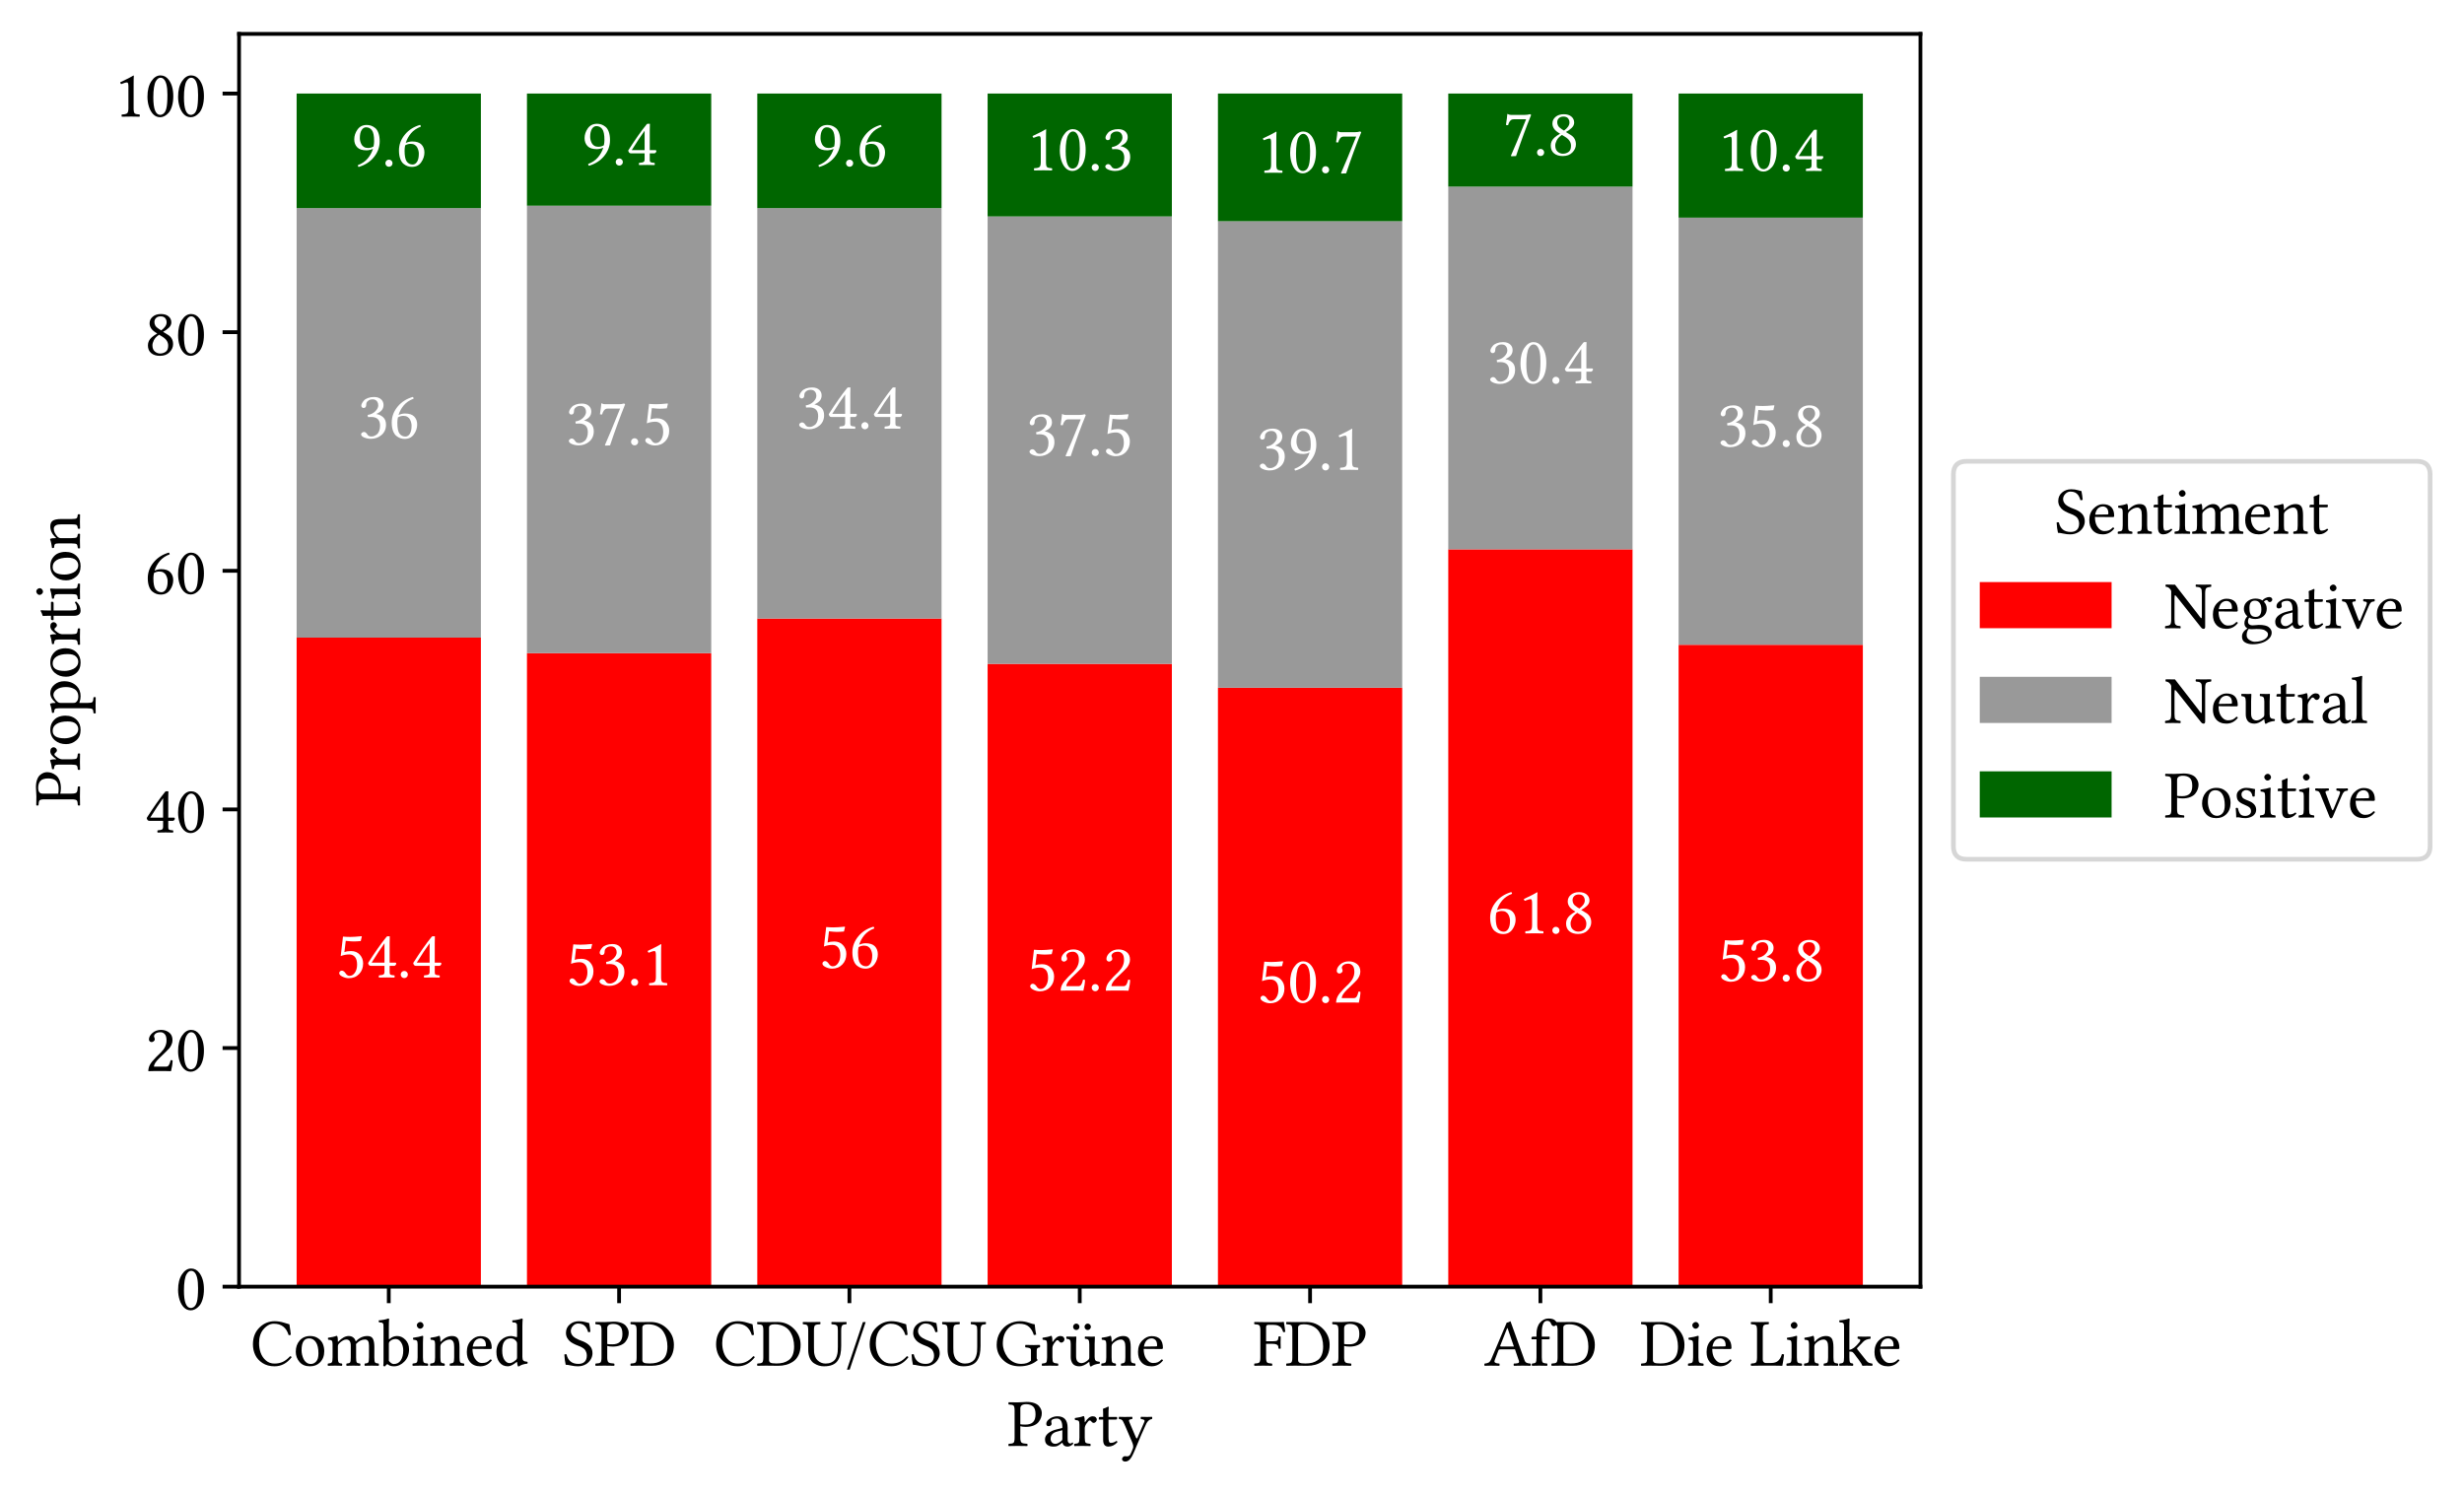 <?xml version="1.0" encoding="utf-8" standalone="no"?>
<!DOCTYPE svg PUBLIC "-//W3C//DTD SVG 1.1//EN"
  "http://www.w3.org/Graphics/SVG/1.1/DTD/svg11.dtd">
<svg xmlns:xlink="http://www.w3.org/1999/xlink" width="523.345pt" height="317.613pt" viewBox="0 0 523.345 317.613" xmlns="http://www.w3.org/2000/svg" version="1.1">
 <defs>
  <style type="text/css">*{stroke-linejoin: round; stroke-linecap: butt}</style>
 </defs>
 <g id="figure_1">
  <g id="patch_1">
   <path d="M 0 317.613 
L 523.345 317.613 
L 523.345 0 
L 0 0 
z
" style="fill: #ffffff"/>
  </g>
  <g id="axes_1">
   <g id="patch_2">
    <path d="M 50.774 273.312 
L 407.894 273.312 
L 407.894 7.2 
L 50.774 7.2 
z
" style="fill: #ffffff"/>
   </g>
   <g id="patch_3">
    <path d="M 63.004 273.312 
L 102.141 273.312 
L 102.141 135.441 
L 63.004 135.441 
z
" clip-path="url(#p7bab1c39b9)" style="fill: #ff0000"/>
   </g>
   <g id="patch_4">
    <path d="M 111.925 273.312 
L 151.061 273.312 
L 151.061 138.735 
L 111.925 138.735 
z
" clip-path="url(#p7bab1c39b9)" style="fill: #ff0000"/>
   </g>
   <g id="patch_5">
    <path d="M 160.845 273.312 
L 199.982 273.312 
L 199.982 131.386 
L 160.845 131.386 
z
" clip-path="url(#p7bab1c39b9)" style="fill: #ff0000"/>
   </g>
   <g id="patch_6">
    <path d="M 209.766 273.312 
L 248.902 273.312 
L 248.902 141.016 
L 209.766 141.016 
z
" clip-path="url(#p7bab1c39b9)" style="fill: #ff0000"/>
   </g>
   <g id="patch_7">
    <path d="M 258.686 273.312 
L 297.823 273.312 
L 297.823 146.085 
L 258.686 146.085 
z
" clip-path="url(#p7bab1c39b9)" style="fill: #ff0000"/>
   </g>
   <g id="patch_8">
    <path d="M 307.607 273.312 
L 346.743 273.312 
L 346.743 116.686 
L 307.607 116.686 
z
" clip-path="url(#p7bab1c39b9)" style="fill: #ff0000"/>
   </g>
   <g id="patch_9">
    <path d="M 356.527 273.312 
L 395.664 273.312 
L 395.664 136.961 
L 356.527 136.961 
z
" clip-path="url(#p7bab1c39b9)" style="fill: #ff0000"/>
   </g>
   <g id="patch_10">
    <path d="M 63.004 135.441 
L 102.141 135.441 
L 102.141 44.202 
L 63.004 44.202 
z
" clip-path="url(#p7bab1c39b9)" style="fill: #999999"/>
   </g>
   <g id="patch_11">
    <path d="M 111.925 138.735 
L 151.061 138.735 
L 151.061 43.695 
L 111.925 43.695 
z
" clip-path="url(#p7bab1c39b9)" style="fill: #999999"/>
   </g>
   <g id="patch_12">
    <path d="M 160.845 131.386 
L 199.982 131.386 
L 199.982 44.202 
L 160.845 44.202 
z
" clip-path="url(#p7bab1c39b9)" style="fill: #999999"/>
   </g>
   <g id="patch_13">
    <path d="M 209.766 141.016 
L 248.902 141.016 
L 248.902 45.976 
L 209.766 45.976 
z
" clip-path="url(#p7bab1c39b9)" style="fill: #999999"/>
   </g>
   <g id="patch_14">
    <path d="M 258.686 146.085 
L 297.823 146.085 
L 297.823 46.99 
L 258.686 46.99 
z
" clip-path="url(#p7bab1c39b9)" style="fill: #999999"/>
   </g>
   <g id="patch_15">
    <path d="M 307.607 116.686 
L 346.743 116.686 
L 346.743 39.64 
L 307.607 39.64 
z
" clip-path="url(#p7bab1c39b9)" style="fill: #999999"/>
   </g>
   <g id="patch_16">
    <path d="M 356.527 136.961 
L 395.664 136.961 
L 395.664 46.23 
L 356.527 46.23 
z
" clip-path="url(#p7bab1c39b9)" style="fill: #999999"/>
   </g>
   <g id="patch_17">
    <path d="M 63.004 44.202 
L 102.141 44.202 
L 102.141 19.872 
L 63.004 19.872 
z
" clip-path="url(#p7bab1c39b9)" style="fill: #006600"/>
   </g>
   <g id="patch_18">
    <path d="M 111.925 43.695 
L 151.061 43.695 
L 151.061 19.872 
L 111.925 19.872 
z
" clip-path="url(#p7bab1c39b9)" style="fill: #006600"/>
   </g>
   <g id="patch_19">
    <path d="M 160.845 44.202 
L 199.982 44.202 
L 199.982 19.872 
L 160.845 19.872 
z
" clip-path="url(#p7bab1c39b9)" style="fill: #006600"/>
   </g>
   <g id="patch_20">
    <path d="M 209.766 45.976 
L 248.902 45.976 
L 248.902 19.872 
L 209.766 19.872 
z
" clip-path="url(#p7bab1c39b9)" style="fill: #006600"/>
   </g>
   <g id="patch_21">
    <path d="M 258.686 46.99 
L 297.823 46.99 
L 297.823 19.872 
L 258.686 19.872 
z
" clip-path="url(#p7bab1c39b9)" style="fill: #006600"/>
   </g>
   <g id="patch_22">
    <path d="M 307.607 39.64 
L 346.743 39.64 
L 346.743 19.872 
L 307.607 19.872 
z
" clip-path="url(#p7bab1c39b9)" style="fill: #006600"/>
   </g>
   <g id="patch_23">
    <path d="M 356.527 46.23 
L 395.664 46.23 
L 395.664 19.872 
L 356.527 19.872 
z
" clip-path="url(#p7bab1c39b9)" style="fill: #006600"/>
   </g>
   <g id="matplotlib.axis_1">
    <g id="xtick_1">
     <g id="line2d_1">
      <defs>
       <path id="me6edda7cee" d="M 0 0 
L 0 3.5 
" style="stroke: #000000; stroke-width: 0.8"/>
      </defs>
      <g>
       <use xlink:href="#me6edda7cee" x="82.572" y="273.312" style="stroke: #000000; stroke-width: 0.8"/>
      </g>
     </g>
     <g id="text_1">
      <!-- Combined -->
      <g transform="translate(53.189 290.088) scale(0.14 -0.14)">
       <defs>
        <path id="LinLibertine-43" d="M 2284 -63 
Q 1625 -63 1148 246 
Q 672 556 455 1017 
Q 238 1478 238 2016 
Q 238 3047 916 3669 
Q 1509 4213 2291 4213 
Q 2750 4213 3189 4070 
Q 3628 3928 3694 3922 
Q 3803 3250 3834 2931 
Q 3713 2869 3622 2900 
Q 3297 3975 2222 3975 
Q 1663 3975 1200 3406 
Q 1019 3184 919 2862 
Q 819 2541 819 2138 
Q 819 1644 972 1216 
Q 1125 788 1465 492 
Q 1806 197 2278 197 
Q 2725 197 3075 361 
Q 3425 525 3763 897 
Q 3859 897 3909 800 
Q 3250 -63 2284 -63 
z
" transform="scale(0.016)"/>
        <path id="LinLibertine-6f" d="M 263 1313 
Q 263 1947 616 2363 
Q 997 2809 1619 2809 
Q 2078 2809 2395 2582 
Q 2713 2356 2838 2042 
Q 2963 1728 2963 1369 
Q 2963 700 2547 294 
Q 2181 -66 1606 -63 
Q 966 -63 614 353 
Q 263 769 263 1313 
z
M 1522 2584 
Q 813 2584 813 1459 
Q 813 1253 861 1042 
Q 909 831 1004 626 
Q 1100 422 1279 290 
Q 1459 159 1697 159 
Q 1978 159 2195 390 
Q 2413 622 2413 1166 
Q 2413 1850 2175 2217 
Q 1938 2584 1522 2584 
z
" transform="scale(0.016)"/>
        <path id="LinLibertine-6d" d="M 1106 2291 
Q 1106 2213 1150 2275 
Q 1159 2284 1166 2291 
Q 1659 2809 2138 2809 
Q 2381 2809 2556 2676 
Q 2731 2544 2778 2341 
Q 2794 2278 2847 2338 
Q 3006 2506 3197 2615 
Q 3388 2725 3559 2767 
Q 3731 2809 3903 2809 
Q 4294 2809 4428 2546 
Q 4563 2284 4563 1791 
L 4563 781 
Q 4563 397 4630 308 
Q 4697 219 4972 197 
Q 4997 172 4997 95 
Q 4997 19 4972 -13 
Q 4422 0 4313 0 
Q 4197 0 3659 -13 
Q 3634 19 3634 95 
Q 3634 172 3659 197 
Q 3922 216 3989 309 
Q 4056 403 4056 781 
L 4056 1906 
Q 4056 2213 3961 2345 
Q 3866 2478 3675 2478 
Q 3216 2478 2828 2053 
Q 2834 1975 2834 1797 
L 2834 781 
Q 2834 397 2898 308 
Q 2963 219 3213 197 
Q 3238 172 3238 92 
Q 3238 13 3213 -13 
Q 2663 0 2584 0 
Q 2469 0 1931 -13 
Q 1906 13 1906 89 
Q 1906 166 1931 197 
Q 2200 216 2264 306 
Q 2328 397 2328 781 
L 2328 1894 
Q 2328 2475 1906 2478 
Q 1600 2478 1216 2100 
Q 1106 1984 1106 1831 
L 1106 781 
Q 1106 513 1139 400 
Q 1172 288 1240 252 
Q 1309 216 1491 197 
Q 1519 169 1519 92 
Q 1519 16 1491 -13 
Q 953 0 856 0 
Q 691 0 166 -13 
Q 141 13 141 89 
Q 141 166 166 197 
Q 447 216 525 309 
Q 603 403 603 781 
L 603 2028 
Q 603 2297 528 2367 
Q 453 2438 184 2463 
Q 147 2572 172 2644 
Q 672 2706 978 2828 
Q 1028 2828 1056 2778 
Q 1106 2663 1106 2291 
z
" transform="scale(0.016)"/>
        <path id="LinLibertine-62" d="M 1113 2322 
Q 1003 2225 1006 2053 
L 1006 453 
Q 1250 153 1466 153 
Q 1906 153 2137 508 
Q 2369 863 2369 1434 
Q 2369 1894 2161 2211 
Q 1953 2528 1656 2528 
Q 1344 2528 1113 2322 
z
M 1069 2522 
Q 1388 2809 1784 2809 
Q 2225 2809 2572 2457 
Q 2919 2106 2919 1550 
Q 2919 834 2476 385 
Q 2034 -63 1503 -63 
Q 1128 -63 941 94 
Q 888 138 852 136 
Q 816 134 766 78 
Q 744 53 711 18 
Q 678 -16 662 -30 
Q 647 -44 616 -78 
Q 525 -78 475 0 
Q 500 122 500 453 
L 500 3578 
Q 500 3784 490 3886 
Q 481 3988 411 4036 
Q 341 4084 302 4087 
Q 263 4091 91 4103 
Q 19 4175 50 4294 
Q 619 4338 947 4469 
Q 1031 4469 1031 4403 
Q 1006 4147 1006 3731 
L 1006 2553 
Q 1006 2466 1069 2522 
z
" transform="scale(0.016)"/>
        <path id="LinLibertine-69" d="M 575 3834 
Q 575 3950 684 4045 
Q 794 4141 909 4141 
Q 1031 4141 1123 4034 
Q 1216 3928 1216 3809 
Q 1216 3700 1114 3600 
Q 1013 3500 884 3500 
Q 769 3500 672 3606 
Q 575 3713 575 3834 
z
M 1159 781 
Q 1159 397 1236 308 
Q 1313 219 1619 197 
Q 1650 166 1650 89 
Q 1650 13 1619 -13 
Q 1069 0 909 0 
Q 731 0 191 -13 
Q 166 13 166 89 
Q 166 166 191 197 
Q 497 222 575 309 
Q 653 397 653 781 
L 653 2028 
Q 653 2297 579 2367 
Q 506 2438 238 2463 
Q 200 2572 225 2644 
Q 819 2722 1100 2828 
Q 1184 2828 1184 2784 
Q 1184 2769 1181 2739 
Q 1178 2709 1175 2620 
Q 1172 2531 1167 2448 
Q 1163 2366 1161 2256 
Q 1159 2147 1159 2056 
L 1159 781 
z
" transform="scale(0.016)"/>
        <path id="LinLibertine-6e" d="M 1178 2291 
Q 1647 2809 2228 2809 
Q 2594 2809 2759 2591 
Q 2931 2359 2931 1734 
L 2931 781 
Q 2931 403 3004 314 
Q 3078 225 3359 197 
Q 3384 172 3384 95 
Q 3384 19 3359 -13 
Q 2809 0 2681 0 
Q 2566 0 2028 -13 
Q 2003 13 2003 89 
Q 2003 166 2028 197 
Q 2291 222 2358 312 
Q 2425 403 2425 781 
L 2425 1753 
Q 2425 2094 2350 2247 
Q 2228 2478 2009 2478 
Q 1619 2478 1228 2100 
Q 1119 1978 1119 1831 
L 1119 781 
Q 1119 403 1183 314 
Q 1247 225 1503 197 
Q 1534 166 1536 89 
Q 1538 13 1503 -13 
Q 966 0 872 0 
Q 694 0 166 -13 
Q 141 13 141 89 
Q 141 166 166 197 
Q 466 222 541 309 
Q 616 397 616 781 
L 616 2028 
Q 616 2297 542 2367 
Q 469 2438 197 2463 
Q 159 2572 184 2644 
Q 684 2706 991 2828 
Q 1041 2828 1069 2778 
Q 1119 2663 1119 2291 
Q 1122 2213 1178 2291 
z
" transform="scale(0.016)"/>
        <path id="LinLibertine-65" d="M 794 1806 
L 1953 1825 
Q 2050 1825 2047 1913 
Q 2047 2278 1890 2431 
Q 1734 2584 1516 2584 
Q 1431 2584 1350 2562 
Q 1269 2541 1150 2470 
Q 1031 2400 934 2228 
Q 838 2056 794 1806 
z
M 2472 594 
Q 2581 588 2606 494 
Q 2178 -63 1516 -63 
Q 881 -63 538 347 
Q 238 694 238 1294 
Q 238 1972 644 2384 
Q 1050 2797 1516 2797 
Q 2597 2797 2597 1684 
Q 2597 1575 2478 1575 
L 775 1588 
Q 775 1050 978 709 
Q 1259 250 1678 250 
Q 1947 250 2117 326 
Q 2288 403 2472 594 
z
" transform="scale(0.016)"/>
        <path id="LinLibertine-64" d="M 2209 794 
L 2209 2009 
Q 2209 2156 2189 2217 
Q 2169 2278 2100 2356 
Q 1903 2588 1581 2584 
Q 1197 2584 984 2266 
Q 800 2003 800 1416 
Q 800 853 1011 545 
Q 1222 238 1503 238 
Q 1753 238 2106 544 
Q 2209 634 2209 794 
z
M 2138 322 
Q 1669 -63 1338 -63 
Q 831 -63 540 314 
Q 250 691 250 1300 
Q 250 1984 691 2425 
Q 1094 2809 1650 2809 
Q 1747 2809 1862 2781 
Q 1978 2753 2061 2726 
Q 2144 2700 2150 2700 
Q 2206 2700 2209 2759 
L 2209 3578 
Q 2209 3784 2198 3886 
Q 2188 3988 2117 4036 
Q 2047 4084 2009 4087 
Q 1972 4091 1797 4103 
Q 1725 4175 1759 4294 
Q 2328 4338 2656 4469 
Q 2741 4469 2741 4403 
Q 2716 4147 2713 3731 
L 2713 831 
Q 2713 581 2800 486 
Q 2888 391 3181 366 
Q 3213 334 3213 276 
Q 3213 219 3181 191 
Q 2644 128 2406 -63 
Q 2334 -81 2284 -63 
Q 2213 163 2216 313 
Q 2216 328 2208 336 
Q 2200 344 2187 344 
Q 2175 344 2162 337 
Q 2150 331 2138 322 
z
" transform="scale(0.016)"/>
       </defs>
       <use xlink:href="#LinLibertine-43"/>
       <use xlink:href="#LinLibertine-6f" x="64.6"/>
       <use xlink:href="#LinLibertine-6d" x="114.99"/>
       <use xlink:href="#LinLibertine-62" x="193.945"/>
       <use xlink:href="#LinLibertine-69" x="243.213"/>
       <use xlink:href="#LinLibertine-6e" x="270.312"/>
       <use xlink:href="#LinLibertine-65" x="324.512"/>
       <use xlink:href="#LinLibertine-64" x="369.189"/>
      </g>
     </g>
    </g>
    <g id="xtick_2">
     <g id="line2d_2">
      <g>
       <use xlink:href="#me6edda7cee" x="131.493" y="273.312" style="stroke: #000000; stroke-width: 0.8"/>
      </g>
     </g>
     <g id="text_2">
      <!-- SPD -->
      <g transform="translate(119.479 290.088) scale(0.14 -0.14)">
       <defs>
        <path id="LinLibertine-53" d="M 2525 4038 
Q 2613 3597 2641 3213 
Q 2594 3178 2431 3175 
Q 2400 3275 2370 3354 
Q 2341 3434 2297 3521 
Q 2253 3609 2201 3675 
Q 2150 3741 2078 3803 
Q 2006 3866 1922 3906 
Q 1838 3947 1727 3970 
Q 1616 3994 1484 3994 
Q 1206 3994 995 3772 
Q 784 3550 784 3278 
Q 784 3128 853 2995 
Q 922 2863 1015 2773 
Q 1109 2684 1261 2596 
Q 1413 2509 1516 2467 
Q 1619 2425 1772 2365 
Q 1925 2306 1966 2291 
Q 2153 2209 2298 2117 
Q 2444 2025 2573 1892 
Q 2703 1759 2772 1578 
Q 2841 1397 2841 1178 
Q 2841 875 2678 597 
Q 2516 319 2241 147 
Q 1903 -63 1450 -63 
Q 1147 -63 814 10 
Q 481 84 300 84 
Q 203 488 172 1056 
Q 272 1109 381 1075 
Q 581 166 1503 166 
Q 1888 166 2095 367 
Q 2303 569 2303 953 
Q 2303 1128 2248 1273 
Q 2194 1419 2123 1508 
Q 2053 1597 1923 1680 
Q 1794 1763 1708 1800 
Q 1622 1838 1464 1898 
Q 1306 1959 1250 1984 
Q 972 2106 784 2239 
Q 597 2372 461 2597 
Q 325 2822 325 3103 
Q 325 3597 683 3905 
Q 1041 4213 1544 4213 
Q 1909 4213 2173 4131 
Q 2438 4050 2525 4038 
z
" transform="scale(0.016)"/>
        <path id="LinLibertine-50" d="M 1209 3547 
L 1209 2053 
Q 1325 2022 1697 2022 
Q 2172 2022 2411 2256 
Q 2650 2491 2650 2994 
Q 2650 3550 2406 3753 
Q 2163 3956 1766 3956 
Q 1209 3956 1209 3547 
z
M 666 3347 
Q 666 3731 567 3823 
Q 469 3916 109 3928 
Q 78 3953 78 4031 
Q 78 4109 109 4141 
Q 750 4128 934 4128 
Q 1075 4128 1408 4150 
Q 1741 4172 1813 4172 
Q 2228 4172 2528 4064 
Q 2828 3956 2975 3779 
Q 3122 3603 3183 3440 
Q 3244 3278 3244 3109 
Q 3244 2884 3167 2670 
Q 3091 2456 2928 2254 
Q 2766 2053 2455 1929 
Q 2144 1806 1728 1806 
Q 1409 1806 1209 1869 
L 1209 781 
Q 1209 403 1331 311 
Q 1453 219 1863 197 
Q 1894 166 1894 89 
Q 1894 13 1863 -13 
Q 1222 0 941 0 
Q 734 0 109 -13 
Q 78 13 78 89 
Q 78 166 109 197 
Q 469 209 567 303 
Q 666 397 666 781 
L 666 3347 
z
" transform="scale(0.016)"/>
        <path id="LinLibertine-44" d="M 1222 531 
Q 1222 359 1353 282 
Q 1484 206 1919 206 
Q 2284 206 2565 279 
Q 2847 353 3090 525 
Q 3334 697 3465 1023 
Q 3597 1350 3597 1819 
Q 3597 2209 3501 2567 
Q 3406 2925 3200 3239 
Q 2994 3553 2623 3737 
Q 2253 3922 1759 3922 
Q 1222 3922 1222 3609 
L 1222 531 
z
M 947 4128 
Q 1050 4128 1414 4134 
Q 1778 4141 2003 4141 
Q 2925 4141 3569 3505 
Q 4213 2869 4213 1972 
Q 4213 1409 4017 1001 
Q 3822 594 3498 383 
Q 3175 172 2833 79 
Q 2491 -13 2119 -13 
Q 1734 -13 1376 -6 
Q 1019 0 953 0 
Q 747 0 122 -13 
Q 91 13 91 89 
Q 91 166 122 197 
Q 481 209 579 303 
Q 678 397 678 781 
L 678 3347 
Q 678 3731 579 3823 
Q 481 3916 122 3928 
Q 91 3953 91 4031 
Q 91 4109 122 4141 
Q 763 4128 947 4128 
z
" transform="scale(0.016)"/>
       </defs>
       <use xlink:href="#LinLibertine-53"/>
       <use xlink:href="#LinLibertine-50" x="48.486"/>
       <use xlink:href="#LinLibertine-44" x="101.562"/>
      </g>
     </g>
    </g>
    <g id="xtick_3">
     <g id="line2d_3">
      <g>
       <use xlink:href="#me6edda7cee" x="180.414" y="273.312" style="stroke: #000000; stroke-width: 0.8"/>
      </g>
     </g>
     <g id="text_3">
      <!-- CDU/CSU -->
      <g transform="translate(151.564 290.088) scale(0.14 -0.14)">
       <defs>
        <path id="LinLibertine-55" d="M 1100 3347 
L 1100 1722 
Q 1100 1453 1112 1279 
Q 1125 1106 1203 882 
Q 1281 659 1428 519 
Q 1759 200 2188 197 
Q 2500 197 2725 297 
Q 2950 397 3072 540 
Q 3194 684 3264 912 
Q 3334 1141 3350 1328 
Q 3366 1516 3366 1772 
L 3366 3347 
Q 3366 3553 3347 3658 
Q 3328 3763 3245 3820 
Q 3163 3878 3078 3893 
Q 2994 3909 2778 3928 
Q 2753 3953 2753 4031 
Q 2753 4109 2778 4141 
Q 3419 4128 3519 4128 
Q 3544 4128 4172 4141 
Q 4197 4109 4197 4032 
Q 4197 3956 4172 3928 
Q 3941 3903 3861 3875 
Q 3781 3847 3731 3728 
Q 3681 3609 3681 3347 
L 3681 1888 
Q 3681 1434 3611 1098 
Q 3541 763 3364 491 
Q 3188 219 2861 78 
Q 2534 -63 2053 -63 
Q 1803 -63 1570 4 
Q 1338 72 1094 231 
Q 850 391 703 720 
Q 556 1050 556 1509 
L 556 3347 
Q 556 3725 464 3820 
Q 372 3916 63 3928 
Q 38 3953 38 4031 
Q 38 4109 63 4141 
Q 703 4128 825 4128 
Q 1063 4128 1691 4141 
Q 1716 4109 1716 4032 
Q 1716 3956 1691 3928 
Q 1306 3916 1203 3823 
Q 1100 3731 1100 3347 
z
" transform="scale(0.016)"/>
        <path id="LinLibertine-2f" d="M 1875 4134 
L 359 -378 
L 97 -378 
L 1613 4134 
L 1875 4134 
z
" transform="scale(0.016)"/>
       </defs>
       <use xlink:href="#LinLibertine-43"/>
       <use xlink:href="#LinLibertine-44" x="64.6"/>
       <use xlink:href="#LinLibertine-55" x="134.668"/>
       <use xlink:href="#LinLibertine-2f" x="200.732"/>
       <use xlink:href="#LinLibertine-43" x="233.008"/>
       <use xlink:href="#LinLibertine-53" x="297.607"/>
       <use xlink:href="#LinLibertine-55" x="346.094"/>
      </g>
     </g>
    </g>
    <g id="xtick_4">
     <g id="line2d_4">
      <g>
       <use xlink:href="#me6edda7cee" x="229.334" y="273.312" style="stroke: #000000; stroke-width: 0.8"/>
      </g>
     </g>
     <g id="text_4">
      <!-- Grüne -->
      <g transform="translate(211.232 290.088) scale(0.14 -0.14)">
       <defs>
        <path id="LinLibertine-47" d="M 2413 4213 
Q 2853 4213 3261 4067 
Q 3669 3922 3809 3922 
Q 3866 3319 3950 2938 
L 3731 2900 
Q 3584 3394 3270 3684 
Q 2956 3975 2322 3975 
Q 1663 3975 1225 3450 
Q 788 2925 788 2094 
Q 788 1769 903 1434 
Q 1019 1100 1230 812 
Q 1441 525 1780 345 
Q 2119 166 2528 166 
Q 3131 166 3456 475 
L 3456 1428 
Q 3456 1606 3343 1657 
Q 3231 1709 2931 1734 
Q 2906 1766 2906 1848 
Q 2906 1931 2931 1966 
Q 3534 1953 3725 1953 
Q 3909 1953 4294 1966 
Q 4325 1934 4325 1850 
Q 4325 1766 4294 1734 
Q 4141 1722 4070 1655 
Q 4000 1588 4000 1428 
L 4000 709 
Q 4000 613 4103 531 
Q 3406 -63 2381 -63 
Q 1434 -63 820 528 
Q 206 1119 206 1966 
Q 206 2644 531 3166 
Q 856 3688 1353 3950 
Q 1850 4213 2413 4213 
z
" transform="scale(0.016)"/>
        <path id="LinLibertine-72" d="M 1147 2291 
Q 1147 2259 1156 2246 
Q 1166 2234 1197 2278 
Q 1325 2497 1514 2653 
Q 1703 2809 1906 2809 
Q 2091 2809 2191 2711 
Q 2291 2613 2291 2503 
Q 2291 2381 2198 2281 
Q 2106 2181 1991 2181 
Q 1947 2181 1901 2204 
Q 1856 2228 1834 2250 
Q 1813 2272 1777 2314 
Q 1741 2356 1728 2369 
Q 1684 2413 1594 2413 
Q 1516 2413 1300 2100 
Q 1147 1869 1147 1672 
L 1147 781 
Q 1147 397 1233 311 
Q 1319 225 1672 197 
Q 1703 166 1703 89 
Q 1703 13 1672 -13 
Q 1122 0 897 0 
Q 706 0 166 -13 
Q 141 13 141 89 
Q 141 166 166 197 
Q 478 216 559 306 
Q 641 397 641 781 
L 641 2028 
Q 641 2297 567 2367 
Q 494 2438 225 2463 
Q 188 2572 213 2644 
Q 713 2706 1019 2828 
Q 1069 2828 1094 2778 
Q 1147 2663 1147 2291 
z
" transform="scale(0.016)"/>
        <path id="LinLibertine-fc" d="M 788 3681 
Q 788 3809 877 3898 
Q 966 3988 1087 3988 
Q 1209 3988 1298 3898 
Q 1388 3809 1388 3681 
Q 1388 3559 1302 3468 
Q 1216 3378 1087 3378 
Q 959 3378 873 3468 
Q 788 3559 788 3681 
z
M 1869 3681 
Q 1869 3809 1958 3898 
Q 2047 3988 2169 3988 
Q 2291 3988 2381 3898 
Q 2472 3809 2472 3681 
Q 2472 3559 2381 3468 
Q 2291 3378 2169 3378 
Q 2047 3378 1958 3468 
Q 1869 3559 1869 3681 
z
M 1388 -63 
Q 947 -63 755 182 
Q 563 428 563 806 
L 563 2034 
Q 563 2334 483 2431 
Q 403 2528 166 2547 
Q 141 2572 141 2648 
Q 141 2725 166 2759 
Q 641 2747 819 2747 
Q 978 2747 1044 2759 
Q 1094 2759 1094 2719 
Q 1069 2250 1069 2059 
L 1069 897 
Q 1069 519 1225 378 
Q 1381 238 1581 238 
Q 1869 238 2222 544 
Q 2325 634 2322 794 
L 2322 2028 
Q 2322 2334 2245 2434 
Q 2169 2534 1925 2547 
Q 1894 2572 1894 2648 
Q 1894 2725 1925 2759 
Q 2400 2747 2578 2747 
Q 2738 2747 2803 2759 
Q 2853 2759 2853 2719 
Q 2828 2250 2828 2059 
L 2828 831 
Q 2828 581 2915 486 
Q 3003 391 3297 366 
Q 3328 334 3328 276 
Q 3328 219 3297 191 
Q 2759 128 2522 -63 
Q 2450 -81 2400 -63 
Q 2328 169 2328 313 
Q 2328 384 2253 319 
Q 1784 -63 1388 -63 
z
" transform="scale(0.016)"/>
       </defs>
       <use xlink:href="#LinLibertine-47"/>
       <use xlink:href="#LinLibertine-72" x="69.482"/>
       <use xlink:href="#LinLibertine-fc" x="106.641"/>
       <use xlink:href="#LinLibertine-6e" x="159.717"/>
       <use xlink:href="#LinLibertine-65" x="213.916"/>
      </g>
     </g>
    </g>
    <g id="xtick_5">
     <g id="line2d_5">
      <g>
       <use xlink:href="#me6edda7cee" x="278.255" y="273.312" style="stroke: #000000; stroke-width: 0.8"/>
      </g>
     </g>
     <g id="text_5">
      <!-- FDP -->
      <g transform="translate(266.299 290.088) scale(0.14 -0.14)">
       <defs>
        <path id="LinLibertine-46" d="M 1759 2069 
L 1166 2069 
L 1166 781 
Q 1166 397 1264 305 
Q 1363 213 1722 197 
Q 1753 166 1753 89 
Q 1753 13 1722 -13 
Q 1081 0 897 0 
Q 691 0 63 -13 
Q 38 13 38 89 
Q 38 166 63 197 
Q 422 209 522 303 
Q 622 397 622 781 
L 622 3347 
Q 622 3731 522 3823 
Q 422 3916 63 3928 
Q 38 3953 38 4031 
Q 38 4109 63 4141 
L 891 4128 
L 2525 4128 
Q 2694 4128 2825 4153 
Q 2847 4153 2850 4134 
Q 2919 3766 2988 3206 
Q 2903 3175 2791 3175 
Q 2713 3425 2623 3559 
Q 2534 3694 2336 3783 
Q 2138 3872 1813 3872 
L 1394 3872 
Q 1163 3872 1166 3653 
L 1166 2309 
L 1759 2309 
Q 2150 2309 2239 2386 
Q 2328 2463 2344 2747 
Q 2369 2778 2445 2778 
Q 2522 2778 2553 2747 
Q 2541 2363 2541 2194 
Q 2541 2078 2553 1631 
Q 2522 1600 2445 1600 
Q 2369 1600 2344 1631 
Q 2331 1803 2304 1878 
Q 2278 1953 2150 2011 
Q 2022 2069 1759 2069 
z
" transform="scale(0.016)"/>
       </defs>
       <use xlink:href="#LinLibertine-46"/>
       <use xlink:href="#LinLibertine-44" x="47.656"/>
       <use xlink:href="#LinLibertine-50" x="117.725"/>
      </g>
     </g>
    </g>
    <g id="xtick_6">
     <g id="line2d_6">
      <g>
       <use xlink:href="#me6edda7cee" x="327.175" y="273.312" style="stroke: #000000; stroke-width: 0.8"/>
      </g>
     </g>
     <g id="text_6">
      <!-- AfD -->
      <g transform="translate(315.24 290.088) scale(0.14 -0.14)">
       <defs>
        <path id="LinLibertine-41" d="M 1684 1813 
L 2816 1813 
L 2216 3553 
L 2175 3553 
L 1522 1897 
Q 1513 1878 1516 1862 
Q 1519 1847 1528 1837 
Q 1538 1828 1559 1822 
Q 1581 1816 1611 1814 
Q 1641 1813 1684 1813 
z
M 991 506 
Q 984 444 971 395 
Q 959 347 1007 314 
Q 1056 281 1084 262 
Q 1113 244 1191 228 
Q 1269 213 1312 209 
Q 1356 206 1434 197 
Q 1459 166 1459 89 
Q 1459 13 1434 -13 
Q 959 0 616 0 
Q 519 0 44 -13 
Q 13 13 13 89 
Q 13 166 44 197 
Q 288 216 428 297 
Q 569 378 684 653 
L 2138 4084 
Q 2278 4084 2491 4213 
L 3809 550 
Q 3847 434 3901 364 
Q 3956 294 4051 259 
Q 4147 225 4195 219 
Q 4244 213 4384 197 
Q 4416 166 4416 89 
Q 4416 13 4384 -13 
Q 3909 0 3653 0 
Q 3288 0 2816 -13 
Q 2791 13 2791 89 
Q 2791 166 2816 197 
Q 2853 197 2914 201 
Q 2975 206 3008 209 
Q 3041 213 3092 219 
Q 3144 225 3169 231 
Q 3194 238 3228 250 
Q 3263 263 3277 281 
Q 3291 300 3300 326 
Q 3309 353 3306 384 
Q 3303 416 3291 459 
L 2919 1544 
L 1569 1544 
Q 1453 1544 1411 1520 
Q 1369 1497 1344 1434 
L 991 506 
z
" transform="scale(0.016)"/>
        <path id="LinLibertine-66" d="M 1119 781 
Q 1119 397 1203 308 
Q 1288 219 1625 197 
Q 1650 166 1650 89 
Q 1650 13 1625 -13 
Q 1075 0 872 0 
Q 738 0 197 -13 
Q 166 13 166 89 
Q 166 166 197 197 
Q 472 216 544 306 
Q 616 397 616 781 
L 616 2497 
L 172 2497 
Q 141 2497 141 2534 
L 141 2619 
Q 141 2747 288 2747 
L 616 2747 
L 616 3003 
Q 616 3700 958 4084 
Q 1300 4469 1747 4469 
Q 2131 4469 2322 4331 
Q 2528 4178 2528 4006 
Q 2528 3909 2439 3826 
Q 2350 3744 2266 3744 
Q 2100 3744 2009 3950 
Q 1947 4116 1859 4183 
Q 1772 4250 1625 4250 
Q 1119 4250 1119 3109 
L 1119 2747 
L 1813 2747 
Q 1863 2747 1863 2706 
L 1863 2578 
Q 1863 2494 1716 2497 
L 1119 2497 
L 1119 781 
z
" transform="scale(0.016)"/>
       </defs>
       <use xlink:href="#LinLibertine-41"/>
       <use xlink:href="#LinLibertine-66" x="69.482"/>
       <use xlink:href="#LinLibertine-44" x="100.439"/>
      </g>
     </g>
    </g>
    <g id="xtick_7">
     <g id="line2d_7">
      <g>
       <use xlink:href="#me6edda7cee" x="376.096" y="273.312" style="stroke: #000000; stroke-width: 0.8"/>
      </g>
     </g>
     <g id="text_7">
      <!-- Die Linke -->
      <g transform="translate(348.336 290.088) scale(0.14 -0.14)">
       <defs>
        <path id="LinLibertine-20" transform="scale(0.016)"/>
        <path id="LinLibertine-4c" d="M 941 0 
Q 422 -6 109 -13 
Q 78 13 78 89 
Q 78 166 109 197 
Q 469 209 567 303 
Q 666 397 666 781 
L 666 3347 
Q 666 3731 567 3823 
Q 469 3916 109 3928 
Q 78 3953 78 4031 
Q 78 4109 109 4141 
Q 750 4128 934 4128 
Q 1141 4128 1766 4141 
Q 1791 4109 1791 4032 
Q 1791 3956 1766 3928 
Q 1406 3916 1307 3823 
Q 1209 3731 1209 3347 
L 1209 569 
Q 1209 422 1289 336 
Q 1369 250 1509 250 
L 1978 250 
Q 2447 250 2680 470 
Q 2913 691 3022 1088 
Q 3131 1106 3231 1056 
Q 3169 500 3066 -13 
Q 2475 0 2303 0 
L 941 0 
z
" transform="scale(0.016)"/>
        <path id="LinLibertine-6b" d="M 550 781 
L 550 3578 
Q 550 3784 540 3886 
Q 531 3988 461 4036 
Q 391 4084 352 4087 
Q 313 4091 141 4103 
Q 69 4175 103 4294 
Q 672 4338 997 4469 
Q 1081 4469 1081 4403 
Q 1056 4147 1056 3731 
L 1056 1500 
Q 1263 1528 1491 1697 
Q 1722 1869 2003 2222 
Q 2034 2259 2054 2301 
Q 2075 2344 2087 2400 
Q 2100 2456 2042 2498 
Q 1984 2541 1856 2547 
Q 1831 2572 1831 2648 
Q 1831 2725 1856 2759 
Q 2331 2747 2484 2747 
Q 2569 2747 3041 2759 
Q 3072 2728 3072 2650 
Q 3072 2572 3041 2547 
Q 2594 2503 2369 2266 
L 1806 1684 
Q 1781 1659 1778 1619 
Q 1778 1588 1825 1528 
L 2669 469 
Q 2784 322 2903 273 
Q 3022 225 3219 197 
Q 3250 166 3250 89 
Q 3250 13 3219 -13 
Q 2834 0 2693 0 
Q 2553 0 2297 -13 
Q 2278 -13 2272 19 
Q 2234 153 2003 469 
L 1538 1094 
Q 1434 1231 1331 1303 
Q 1247 1331 1056 1338 
L 1056 781 
Q 1056 403 1117 311 
Q 1178 219 1388 197 
Q 1419 166 1420 89 
Q 1422 13 1388 -13 
Q 838 0 806 0 
Q 659 0 122 -13 
Q 91 13 91 89 
Q 91 166 122 197 
Q 403 216 476 306 
Q 550 397 550 781 
z
" transform="scale(0.016)"/>
       </defs>
       <use xlink:href="#LinLibertine-44"/>
       <use xlink:href="#LinLibertine-69" x="70.068"/>
       <use xlink:href="#LinLibertine-65" x="97.168"/>
       <use xlink:href="#LinLibertine-20" x="141.846"/>
       <use xlink:href="#LinLibertine-4c" x="166.846"/>
       <use xlink:href="#LinLibertine-69" x="219.434"/>
       <use xlink:href="#LinLibertine-6e" x="246.533"/>
       <use xlink:href="#LinLibertine-6b" x="300.732"/>
       <use xlink:href="#LinLibertine-65" x="351.904"/>
      </g>
     </g>
    </g>
    <g id="text_8">
     <!-- Party -->
     <g transform="translate(214.007 307.139) scale(0.14 -0.14)">
      <defs>
       <path id="LinLibertine-61" d="M 1875 1491 
L 1369 1356 
Q 759 1203 763 653 
Q 763 481 880 339 
Q 997 197 1222 197 
Q 1447 197 1784 475 
Q 1875 538 1875 641 
L 1875 1491 
z
M 1875 306 
L 1863 306 
L 1734 206 
Q 1522 41 1387 -11 
Q 1253 -63 1038 -63 
Q 672 -63 451 103 
Q 231 269 231 628 
Q 231 947 522 1190 
Q 813 1434 1288 1556 
L 1838 1691 
Q 1875 1703 1875 1766 
Q 1875 2597 1356 2597 
Q 1144 2597 984 2530 
Q 825 2463 825 2328 
Q 825 2238 838 2203 
Q 856 2166 856 2088 
Q 856 2016 779 1945 
Q 703 1875 575 1875 
Q 350 1875 353 2100 
Q 353 2363 686 2586 
Q 1019 2809 1409 2809 
Q 2375 2809 2375 1728 
L 2375 775 
Q 2375 591 2384 494 
Q 2394 397 2455 314 
Q 2516 231 2631 231 
Q 2709 231 2765 281 
Q 2822 331 2828 331 
Q 2847 331 2880 293 
Q 2913 256 2913 225 
Q 2913 206 2845 139 
Q 2778 72 2643 4 
Q 2509 -63 2369 -63 
Q 1984 -66 1875 306 
z
" transform="scale(0.016)"/>
       <path id="LinLibertine-74" d="M 275 2747 
L 569 2747 
Q 569 2944 567 3086 
Q 566 3228 562 3293 
Q 559 3359 556 3396 
Q 553 3434 551 3453 
Q 550 3472 550 3488 
Q 550 3509 575 3528 
Q 600 3547 629 3556 
Q 659 3566 711 3581 
Q 763 3597 794 3609 
Q 831 3625 890 3656 
Q 950 3688 990 3706 
Q 1031 3725 1050 3725 
Q 1100 3725 1100 3669 
Q 1075 3413 1075 2994 
L 1075 2747 
L 1844 2747 
Q 1894 2747 1894 2706 
L 1894 2578 
Q 1894 2494 1741 2497 
L 1075 2497 
L 1075 878 
Q 1075 566 1120 427 
Q 1166 288 1288 288 
Q 1581 288 1813 469 
Q 1909 463 1925 359 
Q 1547 -63 1063 -63 
Q 569 -63 569 569 
L 569 2497 
L 191 2497 
Q 159 2497 159 2534 
L 159 2619 
Q 159 2747 275 2747 
z
" transform="scale(0.016)"/>
       <path id="LinLibertine-79" d="M 1306 -1025 
Q 1050 -1484 684 -1484 
Q 556 -1484 470 -1417 
Q 384 -1350 384 -1247 
Q 384 -1163 464 -1067 
Q 544 -972 666 -972 
Q 697 -972 751 -981 
Q 806 -991 850 -991 
Q 1069 -991 1172 -806 
Q 1325 -494 1422 -219 
Q 1500 0 1331 384 
L 606 2069 
Q 513 2284 455 2371 
Q 397 2459 323 2496 
Q 250 2534 103 2547 
Q 78 2572 78 2648 
Q 78 2725 103 2759 
Q 359 2747 622 2747 
Q 872 2747 1344 2759 
Q 1369 2728 1369 2650 
Q 1369 2572 1344 2547 
Q 1231 2538 1167 2517 
Q 1103 2497 1072 2473 
Q 1041 2450 1045 2395 
Q 1050 2341 1065 2298 
Q 1081 2256 1119 2166 
Q 1128 2144 1134 2131 
L 1703 800 
Q 1722 753 1742 731 
Q 1763 709 1781 711 
Q 1800 713 1819 733 
Q 1838 753 1856 794 
L 2491 2259 
Q 2563 2413 2469 2470 
Q 2375 2528 2181 2547 
Q 2150 2572 2150 2648 
Q 2150 2725 2181 2759 
Q 2656 2747 2766 2747 
Q 2900 2747 3219 2759 
Q 3250 2728 3250 2650 
Q 3250 2572 3219 2547 
Q 3053 2534 2915 2412 
Q 2778 2291 2700 2138 
Q 2291 1281 1569 -475 
Q 1434 -794 1306 -1025 
z
" transform="scale(0.016)"/>
      </defs>
      <use xlink:href="#LinLibertine-50"/>
      <use xlink:href="#LinLibertine-61" x="53.076"/>
      <use xlink:href="#LinLibertine-72" x="98.73"/>
      <use xlink:href="#LinLibertine-74" x="135.889"/>
      <use xlink:href="#LinLibertine-79" x="167.48"/>
     </g>
    </g>
   </g>
   <g id="matplotlib.axis_2">
    <g id="ytick_1">
     <g id="line2d_8">
      <defs>
       <path id="m886d4de704" d="M 0 0 
L -3.5 0 
" style="stroke: #000000; stroke-width: 0.8"/>
      </defs>
      <g>
       <use xlink:href="#m886d4de704" x="50.774" y="273.312" style="stroke: #000000; stroke-width: 0.8"/>
      </g>
     </g>
     <g id="text_9">
      <!-- 0 -->
      <g transform="translate(37.266 278.2) scale(0.14 -0.14)">
       <defs>
        <path id="LinLibertine-30" d="M 1484 3681 
Q 1363 3681 1255 3603 
Q 1147 3525 1040 3340 
Q 934 3156 870 2762 
Q 806 2369 806 1813 
Q 806 163 1466 159 
Q 1522 159 1586 178 
Q 1650 197 1737 251 
Q 1825 306 1904 431 
Q 1984 556 2034 744 
Q 2144 1141 2144 2059 
Q 2144 3256 1772 3572 
Q 1650 3681 1484 3681 
z
M 1459 -63 
Q 1078 -63 809 206 
Q 547 466 398 916 
Q 250 1366 250 1881 
Q 250 2791 617 3347 
Q 984 3903 1484 3903 
Q 1953 3903 2266 3488 
Q 2700 2913 2700 1941 
Q 2700 1409 2578 998 
Q 2456 588 2262 367 
Q 2069 147 1862 42 
Q 1656 -63 1459 -63 
z
" transform="scale(0.016)"/>
       </defs>
       <use xlink:href="#LinLibertine-30"/>
      </g>
     </g>
    </g>
    <g id="ytick_2">
     <g id="line2d_9">
      <g>
       <use xlink:href="#m886d4de704" x="50.774" y="222.624" style="stroke: #000000; stroke-width: 0.8"/>
      </g>
     </g>
     <g id="text_10">
      <!-- 20 -->
      <g transform="translate(30.758 227.512) scale(0.14 -0.14)">
       <defs>
        <path id="LinLibertine-32" d="M 391 2994 
Q 391 3313 717 3608 
Q 1044 3903 1544 3903 
Q 1978 3903 2301 3658 
Q 2625 3413 2625 2931 
Q 2625 2700 2528 2495 
Q 2431 2291 2320 2159 
Q 2209 2028 1984 1813 
L 1338 1191 
Q 863 716 863 416 
L 2003 416 
Q 2175 416 2272 550 
Q 2369 684 2450 1031 
Q 2572 1056 2638 997 
Q 2625 550 2484 -13 
Q 2191 0 1984 0 
L 863 0 
L 331 -13 
Q 331 294 476 578 
Q 622 863 1063 1313 
L 1538 1778 
Q 2063 2309 2059 2906 
Q 2059 3322 1890 3501 
Q 1722 3681 1503 3681 
Q 1184 3681 1028 3559 
Q 872 3438 872 3291 
Q 872 3259 897 3201 
Q 922 3144 922 3138 
Q 947 3047 947 3003 
Q 947 2906 842 2826 
Q 738 2747 647 2747 
Q 544 2747 467 2819 
Q 391 2891 391 2994 
z
" transform="scale(0.016)"/>
       </defs>
       <use xlink:href="#LinLibertine-32"/>
       <use xlink:href="#LinLibertine-30" x="46.484"/>
      </g>
     </g>
    </g>
    <g id="ytick_3">
     <g id="line2d_10">
      <g>
       <use xlink:href="#m886d4de704" x="50.774" y="171.936" style="stroke: #000000; stroke-width: 0.8"/>
      </g>
     </g>
     <g id="text_11">
      <!-- 40 -->
      <g transform="translate(30.758 176.824) scale(0.14 -0.14)">
       <defs>
        <path id="LinLibertine-34" d="M 1734 3244 
Q 1247 2578 513 1403 
L 1734 1403 
L 1734 3244 
z
M 2753 1403 
Q 2850 1403 2847 1300 
Q 2847 1244 2786 1172 
Q 2725 1100 2663 1100 
L 2222 1100 
L 2222 513 
Q 2222 409 2237 348 
Q 2253 288 2320 259 
Q 2388 231 2425 225 
Q 2463 219 2603 203 
Q 2647 197 2669 197 
Q 2700 166 2700 89 
Q 2700 13 2669 -13 
Q 2259 0 1972 0 
Q 1625 0 1216 -13 
Q 1191 13 1191 89 
Q 1191 166 1216 197 
Q 1559 222 1644 291 
Q 1734 363 1734 513 
L 1734 1100 
L 428 1100 
Q 231 1100 178 1369 
Q 1169 2925 1913 3834 
Q 1969 3906 2016 3903 
L 2222 3903 
L 2234 3891 
Q 2222 3834 2222 3272 
L 2222 1403 
L 2753 1403 
z
" transform="scale(0.016)"/>
       </defs>
       <use xlink:href="#LinLibertine-34"/>
       <use xlink:href="#LinLibertine-30" x="46.484"/>
      </g>
     </g>
    </g>
    <g id="ytick_4">
     <g id="line2d_11">
      <g>
       <use xlink:href="#m886d4de704" x="50.774" y="121.248" style="stroke: #000000; stroke-width: 0.8"/>
      </g>
     </g>
     <g id="text_12">
      <!-- 60 -->
      <g transform="translate(30.758 126.136) scale(0.14 -0.14)">
       <defs>
        <path id="LinLibertine-36" d="M 866 1966 
Q 813 1709 813 1466 
Q 813 709 1020 431 
Q 1228 153 1581 153 
Q 1831 153 1997 415 
Q 2163 678 2163 1178 
Q 2163 1319 2128 1462 
Q 2094 1606 2017 1759 
Q 1941 1913 1780 2013 
Q 1619 2113 1394 2113 
Q 1091 2113 866 1966 
z
M 925 2197 
Q 1228 2334 1528 2338 
Q 2138 2338 2416 2045 
Q 2694 1753 2694 1294 
Q 2694 800 2387 364 
Q 2081 -72 1509 -72 
Q 1297 -72 1106 -8 
Q 916 56 717 214 
Q 519 372 400 698 
Q 281 1025 281 1484 
Q 281 2341 878 3034 
Q 1409 3656 2278 3909 
Q 2356 3859 2356 3744 
Q 1766 3522 1420 3109 
Q 1075 2697 925 2197 
z
" transform="scale(0.016)"/>
       </defs>
       <use xlink:href="#LinLibertine-36"/>
       <use xlink:href="#LinLibertine-30" x="46.484"/>
      </g>
     </g>
    </g>
    <g id="ytick_5">
     <g id="line2d_12">
      <g>
       <use xlink:href="#m886d4de704" x="50.774" y="70.56" style="stroke: #000000; stroke-width: 0.8"/>
      </g>
     </g>
     <g id="text_13">
      <!-- 80 -->
      <g transform="translate(30.758 75.448) scale(0.14 -0.14)">
       <defs>
        <path id="LinLibertine-38" d="M 1497 3681 
Q 1222 3681 1065 3526 
Q 909 3372 909 3144 
Q 909 2966 995 2808 
Q 1081 2650 1356 2472 
L 1556 2350 
Q 2069 2728 2069 3109 
Q 2069 3353 1930 3517 
Q 1791 3681 1497 3681 
z
M 2516 3103 
Q 2516 2828 2269 2595 
Q 2022 2363 1728 2216 
L 2181 1941 
Q 2681 1641 2681 1038 
Q 2681 628 2348 282 
Q 2016 -63 1434 -63 
Q 916 -63 605 195 
Q 294 453 294 934 
Q 294 1375 666 1703 
Q 888 1897 1181 2053 
L 1019 2156 
Q 456 2509 453 3022 
Q 453 3400 751 3651 
Q 1050 3903 1528 3903 
Q 1988 3903 2252 3679 
Q 2516 3456 2516 3103 
z
M 1447 159 
Q 1741 159 1978 323 
Q 2216 488 2216 909 
Q 2216 1422 1656 1759 
L 1356 1941 
Q 997 1703 859 1425 
Q 722 1147 722 934 
Q 722 544 950 351 
Q 1178 159 1447 159 
z
" transform="scale(0.016)"/>
       </defs>
       <use xlink:href="#LinLibertine-38"/>
       <use xlink:href="#LinLibertine-30" x="46.484"/>
      </g>
     </g>
    </g>
    <g id="ytick_6">
     <g id="line2d_13">
      <g>
       <use xlink:href="#m886d4de704" x="50.774" y="19.872" style="stroke: #000000; stroke-width: 0.8"/>
      </g>
     </g>
     <g id="text_14">
      <!-- 100 -->
      <g transform="translate(24.251 24.76) scale(0.14 -0.14)">
       <defs>
        <path id="LinLibertine-31" d="M 1844 781 
Q 1844 397 1942 305 
Q 2041 213 2400 197 
Q 2431 166 2431 89 
Q 2431 13 2400 -13 
Q 1759 0 1619 0 
Q 1356 0 728 -13 
Q 703 13 703 89 
Q 703 166 728 197 
Q 1100 209 1225 309 
Q 1350 409 1350 781 
L 1350 2869 
Q 1350 3241 1222 3238 
Q 1050 3238 666 3078 
Q 588 3128 569 3250 
Q 1466 3666 1825 3891 
Q 1863 3891 1863 3859 
Q 1844 3713 1844 3003 
L 1844 781 
z
" transform="scale(0.016)"/>
       </defs>
       <use xlink:href="#LinLibertine-31"/>
       <use xlink:href="#LinLibertine-30" x="46.484"/>
       <use xlink:href="#LinLibertine-30" x="92.969"/>
      </g>
     </g>
    </g>
    <g id="text_15">
     <!-- Proportion -->
     <g transform="translate(16.976 171.288) rotate(-90) scale(0.14 -0.14)">
      <defs>
       <path id="LinLibertine-70" d="M 1119 2119 
Q 1016 1991 1019 1838 
L 1019 672 
Q 1019 553 1031 492 
Q 1044 431 1072 392 
Q 1100 353 1172 288 
Q 1250 219 1383 186 
Q 1516 153 1625 153 
Q 1881 153 2067 259 
Q 2253 366 2348 547 
Q 2444 728 2486 920 
Q 2528 1113 2528 1331 
Q 2528 1856 2308 2186 
Q 2088 2516 1766 2516 
Q 1631 2516 1439 2397 
Q 1247 2278 1119 2119 
z
M 1019 2356 
Q 1019 2325 1037 2317 
Q 1056 2309 1069 2328 
Q 1478 2809 1947 2809 
Q 2428 2809 2753 2418 
Q 3078 2028 3078 1503 
Q 3078 753 2606 294 
Q 2228 -66 1663 -63 
Q 1350 -63 1106 34 
Q 1056 59 1037 53 
Q 1019 47 1019 -13 
L 1019 -703 
Q 1019 -1088 1105 -1178 
Q 1191 -1269 1544 -1288 
Q 1575 -1319 1575 -1395 
Q 1575 -1472 1544 -1497 
Q 994 -1484 769 -1484 
Q 591 -1484 50 -1497 
Q 25 -1472 25 -1395 
Q 25 -1319 50 -1288 
Q 350 -1275 431 -1181 
Q 513 -1088 513 -703 
L 513 2028 
Q 513 2297 439 2367 
Q 366 2438 97 2463 
Q 59 2572 84 2644 
Q 584 2706 891 2828 
Q 941 2828 966 2778 
Q 1019 2663 1019 2356 
z
" transform="scale(0.016)"/>
      </defs>
      <use xlink:href="#LinLibertine-50"/>
      <use xlink:href="#LinLibertine-72" x="53.076"/>
      <use xlink:href="#LinLibertine-6f" x="90.234"/>
      <use xlink:href="#LinLibertine-70" x="140.625"/>
      <use xlink:href="#LinLibertine-6f" x="192.48"/>
      <use xlink:href="#LinLibertine-72" x="242.871"/>
      <use xlink:href="#LinLibertine-74" x="280.029"/>
      <use xlink:href="#LinLibertine-69" x="311.621"/>
      <use xlink:href="#LinLibertine-6f" x="338.721"/>
      <use xlink:href="#LinLibertine-6e" x="389.111"/>
     </g>
    </g>
   </g>
   <g id="patch_24">
    <path d="M 50.774 273.312 
L 50.774 7.2 
" style="fill: none; stroke: #000000; stroke-width: 0.8; stroke-linejoin: miter; stroke-linecap: square"/>
   </g>
   <g id="patch_25">
    <path d="M 407.894 273.312 
L 407.894 7.2 
" style="fill: none; stroke: #000000; stroke-width: 0.8; stroke-linejoin: miter; stroke-linecap: square"/>
   </g>
   <g id="patch_26">
    <path d="M 50.774 273.312 
L 407.894 273.312 
" style="fill: none; stroke: #000000; stroke-width: 0.8; stroke-linejoin: miter; stroke-linecap: square"/>
   </g>
   <g id="patch_27">
    <path d="M 50.774 7.2 
L 407.894 7.2 
" style="fill: none; stroke: #000000; stroke-width: 0.8; stroke-linejoin: miter; stroke-linecap: square"/>
   </g>
   <g id="text_16">
    <!-- 54.4 -->
    <g style="fill: #ffffff" transform="translate(71.273 207.627) scale(0.14 -0.14)">
     <defs>
      <path id="LinLibertine-35" d="M 2041 1209 
Q 2041 1709 1836 1945 
Q 1631 2181 1300 2181 
Q 897 2181 488 2028 
L 703 3872 
Q 1075 3841 1394 3841 
Q 1778 3841 2444 3909 
L 2491 3884 
L 2388 3450 
Q 1991 3413 1716 3413 
Q 1497 3413 966 3469 
L 838 2400 
Q 1100 2503 1466 2503 
Q 1984 2503 2298 2158 
Q 2613 1813 2613 1325 
Q 2613 716 2231 322 
Q 1850 -72 1253 -72 
Q 959 -72 653 76 
Q 347 225 347 409 
Q 347 506 420 576 
Q 494 647 588 647 
Q 759 647 916 441 
Q 922 428 953 387 
Q 984 347 998 326 
Q 1013 306 1044 275 
Q 1075 244 1100 228 
Q 1125 213 1164 189 
Q 1203 166 1245 159 
Q 1288 153 1338 153 
Q 1631 153 1836 458 
Q 2041 763 2041 1209 
z
" transform="scale(0.016)"/>
      <path id="LinLibertine-2e" d="M 464 35 
Q 366 134 366 275 
Q 366 416 464 516 
Q 563 616 703 616 
Q 844 616 944 516 
Q 1044 416 1044 275 
Q 1044 134 944 35 
Q 844 -63 703 -63 
Q 563 -63 464 35 
z
" transform="scale(0.016)"/>
     </defs>
     <use xlink:href="#LinLibertine-35"/>
     <use xlink:href="#LinLibertine-34" x="46.484"/>
     <use xlink:href="#LinLibertine-2e" x="92.969"/>
     <use xlink:href="#LinLibertine-34" x="114.941"/>
    </g>
   </g>
   <g id="text_17">
    <!-- 53.1 -->
    <g style="fill: #ffffff" transform="translate(120.193 209.274) scale(0.14 -0.14)">
     <defs>
      <path id="LinLibertine-33" d="M 1375 3681 
Q 1259 3681 1139 3648 
Q 1019 3616 894 3497 
Q 769 3378 769 3194 
Q 769 2863 519 2859 
Q 416 2859 358 2931 
Q 300 3003 300 3078 
Q 300 3175 361 3300 
Q 422 3425 550 3569 
Q 678 3713 931 3808 
Q 1184 3903 1509 3903 
Q 1963 3903 2209 3653 
Q 2409 3450 2409 3147 
Q 2409 2878 2261 2676 
Q 2113 2475 1734 2297 
L 1741 2284 
Q 2100 2228 2372 1984 
Q 2644 1741 2644 1275 
Q 2644 666 2220 301 
Q 1797 -63 1203 -63 
Q 884 -63 582 60 
Q 281 184 281 366 
Q 281 444 367 516 
Q 453 588 550 588 
Q 703 588 825 422 
Q 831 416 854 381 
Q 878 347 887 333 
Q 897 319 919 291 
Q 941 263 959 250 
Q 978 238 1014 214 
Q 1050 191 1087 181 
Q 1125 172 1176 165 
Q 1228 159 1288 159 
Q 1391 159 1508 204 
Q 1625 250 1762 348 
Q 1900 447 1990 665 
Q 2081 884 2081 1184 
Q 2081 2009 1241 2009 
Q 1044 2009 934 1997 
L 903 2203 
Q 1347 2266 1628 2548 
Q 1909 2831 1909 3103 
Q 1909 3300 1831 3433 
Q 1753 3566 1637 3623 
Q 1522 3681 1375 3681 
z
" transform="scale(0.016)"/>
     </defs>
     <use xlink:href="#LinLibertine-35"/>
     <use xlink:href="#LinLibertine-33" x="46.484"/>
     <use xlink:href="#LinLibertine-2e" x="92.969"/>
     <use xlink:href="#LinLibertine-31" x="114.941"/>
    </g>
   </g>
   <g id="text_18">
    <!-- 56 -->
    <g style="fill: #ffffff" transform="translate(173.906 205.599) scale(0.14 -0.14)">
     <use xlink:href="#LinLibertine-35"/>
     <use xlink:href="#LinLibertine-36" x="46.484"/>
    </g>
   </g>
   <g id="text_19">
    <!-- 52.2 -->
    <g style="fill: #ffffff" transform="translate(218.035 210.415) scale(0.14 -0.14)">
     <use xlink:href="#LinLibertine-35"/>
     <use xlink:href="#LinLibertine-32" x="46.484"/>
     <use xlink:href="#LinLibertine-2e" x="92.969"/>
     <use xlink:href="#LinLibertine-32" x="114.941"/>
    </g>
   </g>
   <g id="text_20">
    <!-- 50.2 -->
    <g style="fill: #ffffff" transform="translate(266.955 212.949) scale(0.14 -0.14)">
     <use xlink:href="#LinLibertine-35"/>
     <use xlink:href="#LinLibertine-30" x="46.484"/>
     <use xlink:href="#LinLibertine-2e" x="92.969"/>
     <use xlink:href="#LinLibertine-32" x="114.941"/>
    </g>
   </g>
   <g id="text_21">
    <!-- 61.8 -->
    <g style="fill: #ffffff" transform="translate(315.876 198.25) scale(0.14 -0.14)">
     <use xlink:href="#LinLibertine-36"/>
     <use xlink:href="#LinLibertine-31" x="46.484"/>
     <use xlink:href="#LinLibertine-2e" x="92.969"/>
     <use xlink:href="#LinLibertine-38" x="114.941"/>
    </g>
   </g>
   <g id="text_22">
    <!-- 53.8 -->
    <g style="fill: #ffffff" transform="translate(364.796 208.387) scale(0.14 -0.14)">
     <use xlink:href="#LinLibertine-35"/>
     <use xlink:href="#LinLibertine-33" x="46.484"/>
     <use xlink:href="#LinLibertine-2e" x="92.969"/>
     <use xlink:href="#LinLibertine-38" x="114.941"/>
    </g>
   </g>
   <g id="text_23">
    <!-- 36 -->
    <g style="fill: #ffffff" transform="translate(76.065 93.072) scale(0.14 -0.14)">
     <use xlink:href="#LinLibertine-33"/>
     <use xlink:href="#LinLibertine-36" x="46.484"/>
    </g>
   </g>
   <g id="text_24">
    <!-- 37.5 -->
    <g style="fill: #ffffff" transform="translate(120.193 94.466) scale(0.14 -0.14)">
     <defs>
      <path id="LinLibertine-37" d="M 1088 3425 
Q 966 3425 880 3395 
Q 794 3366 694 3237 
Q 594 3109 531 2869 
Q 434 2856 325 2888 
Q 447 3688 453 3909 
Q 453 3928 481 3928 
Q 506 3922 589 3881 
Q 672 3841 800 3841 
L 2119 3841 
Q 2375 3841 2613 3909 
L 2713 3834 
Q 2022 2144 1281 -63 
L 844 -84 
L 794 -38 
Q 1269 1019 2234 3425 
L 1088 3425 
z
" transform="scale(0.016)"/>
     </defs>
     <use xlink:href="#LinLibertine-33"/>
     <use xlink:href="#LinLibertine-37" x="46.484"/>
     <use xlink:href="#LinLibertine-2e" x="92.969"/>
     <use xlink:href="#LinLibertine-35" x="114.941"/>
    </g>
   </g>
   <g id="text_25">
    <!-- 34.4 -->
    <g style="fill: #ffffff" transform="translate(169.114 91.045) scale(0.14 -0.14)">
     <use xlink:href="#LinLibertine-33"/>
     <use xlink:href="#LinLibertine-34" x="46.484"/>
     <use xlink:href="#LinLibertine-2e" x="92.969"/>
     <use xlink:href="#LinLibertine-34" x="114.941"/>
    </g>
   </g>
   <g id="text_26">
    <!-- 37.5 -->
    <g style="fill: #ffffff" transform="translate(218.035 96.747) scale(0.14 -0.14)">
     <use xlink:href="#LinLibertine-33"/>
     <use xlink:href="#LinLibertine-37" x="46.484"/>
     <use xlink:href="#LinLibertine-2e" x="92.969"/>
     <use xlink:href="#LinLibertine-35" x="114.941"/>
    </g>
   </g>
   <g id="text_27">
    <!-- 39.1 -->
    <g style="fill: #ffffff" transform="translate(266.955 99.788) scale(0.14 -0.14)">
     <defs>
      <path id="LinLibertine-39" d="M 2150 1869 
Q 2203 2125 2203 2369 
Q 2203 3125 1993 3403 
Q 1784 3681 1434 3681 
Q 1184 3681 1017 3418 
Q 850 3156 850 2656 
Q 850 2516 886 2372 
Q 922 2228 998 2073 
Q 1075 1919 1234 1820 
Q 1394 1722 1619 1722 
Q 1925 1722 2150 1869 
z
M 2091 1638 
Q 1788 1500 1484 1497 
Q 875 1497 597 1789 
Q 319 2081 319 2541 
Q 319 3034 626 3468 
Q 934 3903 1503 3903 
Q 1716 3903 1908 3839 
Q 2100 3775 2298 3619 
Q 2497 3463 2614 3136 
Q 2731 2809 2731 2350 
Q 2731 1494 2138 800 
Q 1606 178 738 -78 
Q 659 -34 659 91 
Q 1250 313 1595 725 
Q 1941 1138 2091 1638 
z
" transform="scale(0.016)"/>
     </defs>
     <use xlink:href="#LinLibertine-33"/>
     <use xlink:href="#LinLibertine-39" x="46.484"/>
     <use xlink:href="#LinLibertine-2e" x="92.969"/>
     <use xlink:href="#LinLibertine-31" x="114.941"/>
    </g>
   </g>
   <g id="text_28">
    <!-- 30.4 -->
    <g style="fill: #ffffff" transform="translate(315.876 81.414) scale(0.14 -0.14)">
     <use xlink:href="#LinLibertine-33"/>
     <use xlink:href="#LinLibertine-30" x="46.484"/>
     <use xlink:href="#LinLibertine-2e" x="92.969"/>
     <use xlink:href="#LinLibertine-34" x="114.941"/>
    </g>
   </g>
   <g id="text_29">
    <!-- 35.8 -->
    <g style="fill: #ffffff" transform="translate(364.796 94.846) scale(0.14 -0.14)">
     <use xlink:href="#LinLibertine-33"/>
     <use xlink:href="#LinLibertine-35" x="46.484"/>
     <use xlink:href="#LinLibertine-2e" x="92.969"/>
     <use xlink:href="#LinLibertine-38" x="114.941"/>
    </g>
   </g>
   <g id="text_30">
    <!-- 9.6 -->
    <g style="fill: #ffffff" transform="translate(74.527 35.288) scale(0.14 -0.14)">
     <use xlink:href="#LinLibertine-39"/>
     <use xlink:href="#LinLibertine-2e" x="46.484"/>
     <use xlink:href="#LinLibertine-36" x="68.457"/>
    </g>
   </g>
   <g id="text_31">
    <!-- 9.4 -->
    <g style="fill: #ffffff" transform="translate(123.447 35.034) scale(0.14 -0.14)">
     <use xlink:href="#LinLibertine-39"/>
     <use xlink:href="#LinLibertine-2e" x="46.484"/>
     <use xlink:href="#LinLibertine-34" x="68.457"/>
    </g>
   </g>
   <g id="text_32">
    <!-- 9.6 -->
    <g style="fill: #ffffff" transform="translate(172.368 35.288) scale(0.14 -0.14)">
     <use xlink:href="#LinLibertine-39"/>
     <use xlink:href="#LinLibertine-2e" x="46.484"/>
     <use xlink:href="#LinLibertine-36" x="68.457"/>
    </g>
   </g>
   <g id="text_33">
    <!-- 10.3 -->
    <g style="fill: #ffffff" transform="translate(218.035 36.175) scale(0.14 -0.14)">
     <use xlink:href="#LinLibertine-31"/>
     <use xlink:href="#LinLibertine-30" x="46.484"/>
     <use xlink:href="#LinLibertine-2e" x="92.969"/>
     <use xlink:href="#LinLibertine-33" x="114.941"/>
    </g>
   </g>
   <g id="text_34">
    <!-- 10.7 -->
    <g style="fill: #ffffff" transform="translate(266.955 36.682) scale(0.14 -0.14)">
     <use xlink:href="#LinLibertine-31"/>
     <use xlink:href="#LinLibertine-30" x="46.484"/>
     <use xlink:href="#LinLibertine-2e" x="92.969"/>
     <use xlink:href="#LinLibertine-37" x="114.941"/>
    </g>
   </g>
   <g id="text_35">
    <!-- 7.8 -->
    <g style="fill: #ffffff" transform="translate(319.13 33.007) scale(0.14 -0.14)">
     <use xlink:href="#LinLibertine-37"/>
     <use xlink:href="#LinLibertine-2e" x="46.484"/>
     <use xlink:href="#LinLibertine-38" x="68.457"/>
    </g>
   </g>
   <g id="text_36">
    <!-- 10.4 -->
    <g style="fill: #ffffff" transform="translate(364.796 36.302) scale(0.14 -0.14)">
     <use xlink:href="#LinLibertine-31"/>
     <use xlink:href="#LinLibertine-30" x="46.484"/>
     <use xlink:href="#LinLibertine-2e" x="92.969"/>
     <use xlink:href="#LinLibertine-34" x="114.941"/>
    </g>
   </g>
   <g id="legend_1">
    <g id="patch_28">
     <path d="M 417.694 182.521 
L 513.345 182.521 
Q 516.145 182.521 516.145 179.721 
L 516.145 100.791 
Q 516.145 97.991 513.345 97.991 
L 417.694 97.991 
Q 414.894 97.991 414.894 100.791 
L 414.894 179.721 
Q 414.894 182.521 417.694 182.521 
z
" style="fill: #ffffff; opacity: 0.8; stroke: #cccccc; stroke-linejoin: miter"/>
    </g>
    <g id="text_37">
     <!-- Sentiment -->
     <g transform="translate(436.437 113.367) scale(0.14 -0.14)">
      <use xlink:href="#LinLibertine-53"/>
      <use xlink:href="#LinLibertine-65" x="48.486"/>
      <use xlink:href="#LinLibertine-6e" x="93.164"/>
      <use xlink:href="#LinLibertine-74" x="147.363"/>
      <use xlink:href="#LinLibertine-69" x="178.955"/>
      <use xlink:href="#LinLibertine-6d" x="206.055"/>
      <use xlink:href="#LinLibertine-65" x="285.01"/>
      <use xlink:href="#LinLibertine-6e" x="329.688"/>
      <use xlink:href="#LinLibertine-74" x="383.887"/>
     </g>
    </g>
    <g id="patch_29">
     <path d="M 420.494 133.442 
L 448.494 133.442 
L 448.494 123.642 
L 420.494 123.642 
z
" style="fill: #ff0000"/>
    </g>
    <g id="text_38">
     <!-- Negative -->
     <g transform="translate(459.694 133.442) scale(0.14 -0.14)">
      <defs>
       <path id="LinLibertine-4e" d="M 3559 3278 
Q 3559 3503 3539 3620 
Q 3519 3738 3442 3805 
Q 3366 3872 3283 3890 
Q 3200 3909 3003 3928 
Q 2972 3953 2970 4031 
Q 2969 4109 3003 4141 
Q 3644 4128 3713 4128 
Q 3803 4128 4428 4141 
Q 4453 4109 4453 4032 
Q 4453 3956 4428 3928 
Q 4069 3891 3970 3789 
Q 3872 3688 3872 3278 
L 3872 134 
Q 3872 -63 3725 -63 
Q 3584 -63 3469 91 
L 1234 2913 
Q 1069 3125 1017 3123 
Q 966 3122 966 2809 
L 966 850 
Q 966 625 986 508 
Q 1006 391 1082 323 
Q 1159 256 1242 237 
Q 1325 219 1522 197 
Q 1547 166 1548 89 
Q 1550 13 1522 -13 
Q 881 0 813 0 
Q 722 0 97 -13 
Q 66 13 64 89 
Q 63 166 97 197 
Q 456 234 554 337 
Q 653 441 653 850 
L 653 3519 
Q 622 3659 481 3787 
Q 341 3916 147 3928 
Q 116 3953 116 4031 
Q 116 4109 147 4141 
L 1013 4128 
L 3206 1300 
Q 3250 1244 3301 1172 
Q 3353 1100 3379 1069 
Q 3406 1038 3434 1005 
Q 3463 972 3481 959 
Q 3500 947 3513 947 
Q 3556 947 3559 1141 
L 3559 3278 
z
" transform="scale(0.016)"/>
       <path id="LinLibertine-67" d="M 2041 1784 
Q 2041 2181 1881 2397 
Q 1722 2613 1422 2613 
Q 909 2613 909 1931 
Q 909 1753 928 1622 
Q 947 1491 1005 1353 
Q 1063 1216 1188 1142 
Q 1313 1069 1503 1069 
Q 2041 1069 2041 1784 
z
M 844 -63 
Q 647 -300 647 -666 
Q 647 -953 915 -1120 
Q 1184 -1288 1416 -1288 
Q 1716 -1288 1997 -1209 
Q 2278 -1131 2473 -965 
Q 2669 -800 2669 -581 
Q 2669 -459 2598 -376 
Q 2528 -294 2344 -184 
Q 2147 -75 1569 -78 
Q 1538 -78 1377 -87 
Q 1216 -97 1100 -97 
Q 959 -94 844 -63 
z
M 2841 2478 
Q 2719 2478 2663 2591 
Q 2613 2669 2534 2669 
Q 2478 2669 2397 2617 
Q 2316 2566 2278 2516 
Q 2553 2234 2553 1850 
Q 2553 1403 2236 1137 
Q 1919 872 1472 872 
Q 1119 872 891 1006 
Q 775 847 775 634 
Q 775 450 897 359 
Q 1019 269 1184 269 
L 1375 281 
Q 1631 313 1806 313 
Q 2484 313 2741 103 
Q 3022 -128 3022 -416 
Q 3022 -747 2750 -1008 
Q 2478 -1269 2070 -1395 
Q 1663 -1522 1222 -1522 
Q 794 -1522 500 -1350 
Q 206 -1178 206 -794 
Q 206 -334 728 -19 
Q 434 128 434 475 
Q 434 647 511 830 
Q 588 1013 716 1119 
Q 384 1438 384 1838 
Q 384 2266 711 2537 
Q 1038 2809 1478 2809 
Q 1875 2809 2144 2631 
Q 2259 2784 2451 2870 
Q 2644 2956 2784 2956 
Q 2913 2956 2995 2889 
Q 3078 2822 3078 2719 
Q 3078 2622 3004 2550 
Q 2931 2478 2841 2478 
z
" transform="scale(0.016)"/>
       <path id="LinLibertine-76" d="M 2081 2547 
Q 2050 2572 2048 2648 
Q 2047 2725 2081 2759 
Q 2556 2747 2695 2747 
Q 2834 2747 3116 2759 
Q 3147 2728 3148 2650 
Q 3150 2572 3116 2547 
Q 2984 2534 2898 2503 
Q 2813 2472 2750 2398 
Q 2688 2325 2656 2265 
Q 2625 2206 2569 2075 
L 1716 72 
Q 1653 -75 1563 -78 
Q 1453 -78 1403 56 
L 584 2081 
Q 575 2103 563 2138 
Q 472 2369 392 2444 
Q 313 2519 72 2547 
Q 41 2572 39 2648 
Q 38 2725 72 2759 
Q 547 2747 634 2747 
Q 841 2747 1313 2759 
Q 1344 2728 1344 2650 
Q 1344 2572 1313 2547 
Q 1238 2541 1186 2530 
Q 1134 2519 1096 2511 
Q 1059 2503 1045 2475 
Q 1031 2447 1020 2436 
Q 1009 2425 1021 2378 
Q 1034 2331 1039 2312 
Q 1044 2294 1072 2222 
Q 1100 2150 1113 2119 
L 1575 884 
Q 1653 688 1693 680 
Q 1734 672 1813 863 
L 2328 2119 
Q 2431 2363 2384 2445 
Q 2338 2528 2081 2547 
z
" transform="scale(0.016)"/>
      </defs>
      <use xlink:href="#LinLibertine-4e"/>
      <use xlink:href="#LinLibertine-65" x="69.873"/>
      <use xlink:href="#LinLibertine-67" x="114.551"/>
      <use xlink:href="#LinLibertine-61" x="164.551"/>
      <use xlink:href="#LinLibertine-74" x="210.205"/>
      <use xlink:href="#LinLibertine-69" x="241.797"/>
      <use xlink:href="#LinLibertine-76" x="268.896"/>
      <use xlink:href="#LinLibertine-65" x="318.555"/>
     </g>
    </g>
    <g id="patch_30">
     <path d="M 420.494 153.571 
L 448.494 153.571 
L 448.494 143.771 
L 420.494 143.771 
z
" style="fill: #999999"/>
    </g>
    <g id="text_39">
     <!-- Neutral -->
     <g transform="translate(459.694 153.571) scale(0.14 -0.14)">
      <defs>
       <path id="LinLibertine-75" d="M 1388 -63 
Q 947 -63 755 182 
Q 563 428 563 806 
L 563 2034 
Q 563 2334 483 2431 
Q 403 2528 166 2547 
Q 141 2572 141 2648 
Q 141 2725 166 2759 
Q 641 2747 819 2747 
Q 978 2747 1044 2759 
Q 1094 2759 1094 2719 
Q 1069 2250 1069 2059 
L 1069 897 
Q 1069 519 1225 378 
Q 1381 238 1581 238 
Q 1869 238 2222 544 
Q 2325 634 2322 794 
L 2322 2028 
Q 2322 2334 2245 2434 
Q 2169 2534 1925 2547 
Q 1894 2572 1894 2648 
Q 1894 2725 1925 2759 
Q 2400 2747 2578 2747 
Q 2738 2747 2803 2759 
Q 2853 2759 2853 2719 
Q 2828 2250 2828 2059 
L 2828 831 
Q 2828 581 2915 486 
Q 3003 391 3297 366 
Q 3328 334 3328 276 
Q 3328 219 3297 191 
Q 2759 128 2522 -63 
Q 2450 -81 2400 -63 
Q 2328 169 2328 313 
Q 2328 384 2253 319 
Q 1784 -63 1388 -63 
z
" transform="scale(0.016)"/>
       <path id="LinLibertine-6c" d="M 609 781 
L 609 3578 
Q 609 3784 598 3886 
Q 588 3988 517 4036 
Q 447 4084 409 4087 
Q 372 4091 197 4103 
Q 125 4175 159 4294 
Q 728 4338 1056 4469 
Q 1141 4469 1141 4403 
Q 1116 4147 1113 3731 
L 1113 781 
Q 1113 397 1194 305 
Q 1275 213 1575 197 
Q 1600 166 1600 89 
Q 1600 13 1575 -13 
Q 1025 0 863 0 
Q 684 0 147 -13 
Q 116 13 116 89 
Q 116 166 147 197 
Q 447 209 528 303 
Q 609 397 609 781 
z
" transform="scale(0.016)"/>
      </defs>
      <use xlink:href="#LinLibertine-4e"/>
      <use xlink:href="#LinLibertine-65" x="69.873"/>
      <use xlink:href="#LinLibertine-75" x="114.551"/>
      <use xlink:href="#LinLibertine-74" x="167.627"/>
      <use xlink:href="#LinLibertine-72" x="199.219"/>
      <use xlink:href="#LinLibertine-61" x="236.377"/>
      <use xlink:href="#LinLibertine-6c" x="282.031"/>
     </g>
    </g>
    <g id="patch_31">
     <path d="M 420.494 173.646 
L 448.494 173.646 
L 448.494 163.846 
L 420.494 163.846 
z
" style="fill: #006600"/>
    </g>
    <g id="text_40">
     <!-- Positive -->
     <g transform="translate(459.694 173.646) scale(0.14 -0.14)">
      <defs>
       <path id="LinLibertine-73" d="M 306 884 
Q 338 916 406 916 
Q 475 916 506 891 
Q 616 438 756 300 
Q 897 147 1209 147 
Q 1416 147 1584 262 
Q 1753 378 1753 594 
Q 1753 806 1622 934 
Q 1491 1063 1100 1222 
Q 716 1381 556 1567 
Q 397 1753 397 2094 
Q 397 2394 665 2601 
Q 934 2809 1300 2809 
Q 1447 2809 1600 2787 
Q 1753 2766 1923 2730 
Q 2094 2694 2138 2688 
Q 2138 2603 2119 2370 
Q 2100 2138 2100 2009 
Q 2069 1978 1997 1978 
Q 1925 1978 1894 2003 
Q 1863 2194 1789 2322 
Q 1716 2450 1616 2504 
Q 1516 2559 1442 2578 
Q 1369 2597 1300 2597 
Q 1128 2597 989 2486 
Q 850 2375 850 2188 
Q 850 2084 884 2003 
Q 919 1922 961 1870 
Q 1003 1819 1103 1764 
Q 1203 1709 1272 1681 
Q 1341 1653 1491 1594 
Q 2241 1309 2241 744 
Q 2241 519 2134 351 
Q 2028 184 1862 98 
Q 1697 13 1536 -25 
Q 1375 -63 1222 -63 
Q 909 -63 641 6 
Q 597 19 513 19 
Q 450 19 353 0 
Q 350 334 306 884 
z
" transform="scale(0.016)"/>
      </defs>
      <use xlink:href="#LinLibertine-50"/>
      <use xlink:href="#LinLibertine-6f" x="53.076"/>
      <use xlink:href="#LinLibertine-73" x="103.467"/>
      <use xlink:href="#LinLibertine-69" x="142.432"/>
      <use xlink:href="#LinLibertine-74" x="169.531"/>
      <use xlink:href="#LinLibertine-69" x="201.123"/>
      <use xlink:href="#LinLibertine-76" x="228.223"/>
      <use xlink:href="#LinLibertine-65" x="277.881"/>
     </g>
    </g>
   </g>
  </g>
 </g>
 <defs>
  <clipPath id="p7bab1c39b9">
   <rect x="50.774" y="7.2" width="357.12" height="266.112"/>
  </clipPath>
 </defs>
</svg>
